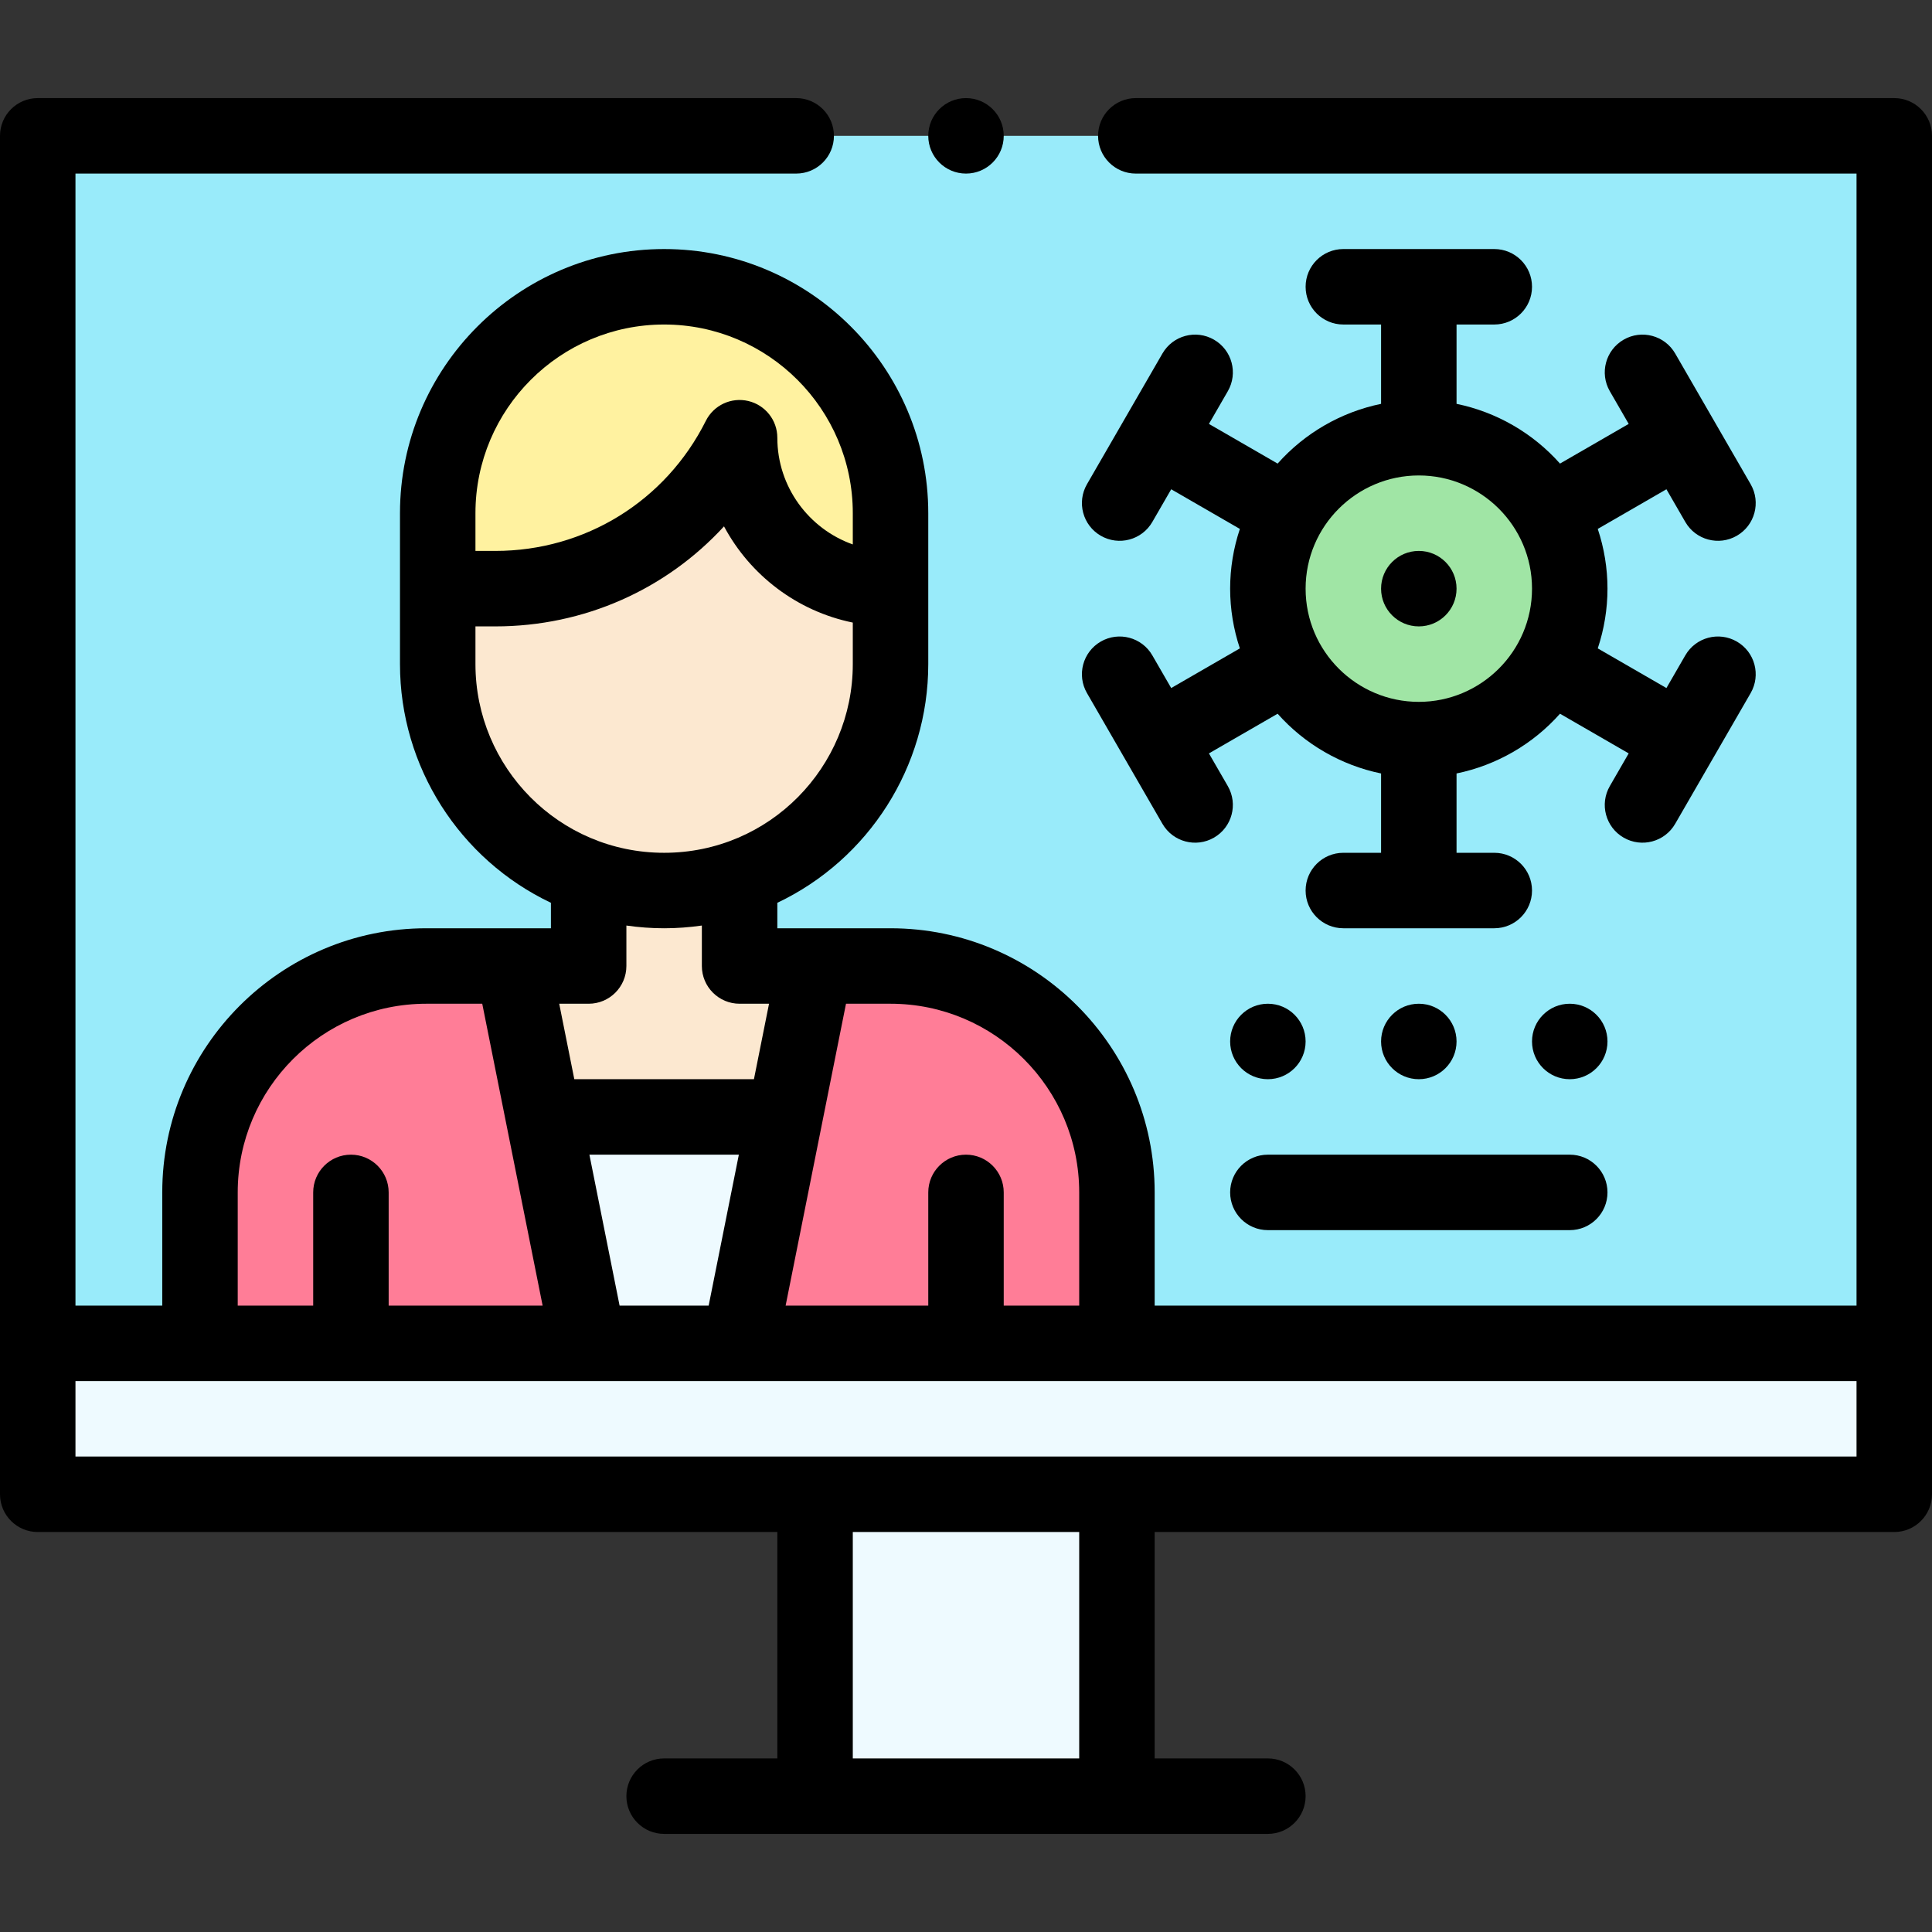 <svg id="Capa_1" enable-background="new 0 0 512 512" height="512" viewBox="0 0 512 512" width="512" xmlns="http://www.w3.org/2000/svg"><rect x="0" y="0" width="512" height="512" fill="#333333" stroke="none"/><g><g><path d="m10 36h492v320h-492z" fill="#99ebfa"/><path d="m176 76c-33.14 0-60 26.86-60 60v20h120v-20c0-33.14-26.86-60-60-60z" fill="#fff2a0"/><path d="m416 156c0 22.047-17.875 40-40 40-22.132 0-40-17.959-40-40 0-22.047 17.875-40 40-40 22.132 0 40 17.959 40 40z" fill="#a0e5a5"/><path d="m196 356c6.677-33.385 13.324-66.619 20-100h20c33.14 0 60 26.86 60 60v40c-31.45 0-68.003 0-100 0z" fill="#ff7d97"/><path d="m196 116c-12.26 24.51-37.31 40-64.72 40h-15.28v20.01c0 26.12 16.7 48.34 40 56.58v23.41h-20l8 40h64l8-40h-20v-23.41c23.31-8.24 40-30.46 40-56.59v-20c-22.09 0-40-17.91-40-40z" fill="#fce8d0"/><path d="m196 356 12-60h-64l12 60c-35.394 0-110.565 0-146 0v40h206v80h80v-80h206v-40c-32.8 0-273.057 0-306 0z" fill="#eefaff"/><path d="m53 356v-40c0-33.14 26.86-60 60-60h23c6.676 33.381 13.323 66.615 20 100-23.328 0-80.219 0-103 0z" fill="#ff7d97"/></g><g><circle cx="416" cy="276" r="10"/><circle cx="376" cy="156" r="10"/><circle cx="376" cy="276" r="10"/><circle cx="336" cy="276" r="10"/><path d="m305.38 173.68c-2.762-4.782-8.876-6.421-13.66-3.66-4.783 2.762-6.422 8.877-3.66 13.66l20 34.641c2.771 4.798 8.891 6.414 13.66 3.66 4.783-2.762 6.422-8.877 3.66-13.66l-5.001-8.662 18.205-10.513c7.18 8.084 16.829 13.656 27.416 15.832v21.022h-10c-5.522 0-10 4.478-10 10s4.478 10 10 10h40c5.522 0 10-4.478 10-10s-4.478-10-10-10h-10v-21.023c10.587-2.176 20.237-7.748 27.417-15.832l18.204 10.514-5.001 8.662c-2.762 4.783-1.123 10.898 3.66 13.66 4.774 2.756 10.892 1.133 13.66-3.66l20-34.641c2.762-4.783 1.123-10.898-3.66-13.66-4.784-2.762-10.898-1.123-13.66 3.66l-5 8.659-18.197-10.509c1.694-5.084 2.577-10.431 2.577-15.83s-.883-10.746-2.576-15.83l18.197-10.509 5 8.659c2.771 4.798 8.891 6.414 13.66 3.66 4.783-2.762 6.422-8.877 3.66-13.66l-20-34.641c-2.761-4.781-8.877-6.422-13.66-3.66s-6.422 8.877-3.66 13.66l5.001 8.662-18.205 10.513c-7.18-8.084-16.829-13.656-27.416-15.832v-21.022h10c5.522 0 10-4.478 10-10s-4.478-10-10-10h-40c-5.522 0-10 4.478-10 10s4.478 10 10 10h10v21.023c-10.587 2.176-20.237 7.748-27.417 15.832l-18.204-10.514 5.001-8.662c2.762-4.783 1.123-10.898-3.66-13.66-4.784-2.762-10.898-1.123-13.66 3.66l-20 34.641c-2.762 4.783-1.123 10.898 3.66 13.66 4.774 2.756 10.892 1.133 13.66-3.66l5-8.659 18.197 10.509c-1.695 5.084-2.578 10.431-2.578 15.83s.883 10.746 2.576 15.83l-18.197 10.509zm70.62-47.68c16.439 0 30 13.347 30 30 0 16.641-13.55 30-30 30-16.439 0-30-13.347-30-30 0-16.641 13.55-30 30-30z"/><path d="m336 326h80c5.522 0 10-4.478 10-10s-4.478-10-10-10h-80c-5.522 0-10 4.478-10 10s4.478 10 10 10z"/><circle cx="256" cy="36" r="10"/><path d="m502 26h-201c-5.522 0-10 4.478-10 10s4.478 10 10 10h191v300h-186v-30c0-38.598-31.402-70-70-70-11.496 0-19.041 0-30 0v-6.747c24.188-11.483 40-36.061 40-63.253v-40c0-38.598-31.402-70-70-70s-70 31.402-70 70v40.01c0 27.181 15.811 51.755 40 63.242v6.748c-7.1 0-24.994 0-33 0-38.598 0-70 31.402-70 70v30h-23v-300h191c5.523 0 10-4.478 10-10s-4.477-10-10-10h-201c-5.523 0-10 4.478-10 10v360c0 5.522 4.477 10 10 10h196v60h-30c-5.523 0-10 4.478-10 10s4.477 10 10 10h160c5.522 0 10-4.478 10-10s-4.478-10-10-10h-30v-60h196c5.522 0 10-4.478 10-10v-360c0-5.522-4.478-10-10-10zm-216 290v30h-20v-30c0-5.522-4.478-10-10-10s-10 4.478-10 10v30h-37.802c1.961-9.804 11.211-56.054 16-80h11.802c27.57 0 50 22.43 50 50zm-121.802 30-8-40h39.604l-8 40zm1.802-90v-10.723c3.297.472 6.634.723 10 .723s6.703-.251 10-.723v10.723c0 5.522 4.477 10 10 10h7.802l-4 20h-47.604l-4-20h7.802c5.523 0 10-4.478 10-10zm10-170c27.57 0 50 22.43 50 50v8.28c-11.639-4.128-20-15.243-20-28.28 0-4.638-3.188-8.666-7.702-9.732-4.515-1.063-9.167 1.11-11.242 5.259-10.636 21.263-32.008 34.473-55.776 34.473h-5.28v-10c0-27.57 22.43-50 50-50zm-50 90.01v-10.01h5.28c23.517 0 45.257-9.79 60.59-26.509 6.913 12.932 19.347 22.484 34.13 25.498v11.011c0 27.274-22.064 50-50 50-27.872 0-50-22.662-50-49.99zm-63 139.99c0-27.57 22.43-50 50-50h14.802c4.791 23.954 14.037 70.184 16 80h-40.802v-30c0-5.522-4.477-10-10-10s-10 4.478-10 10v30h-20zm223 150h-60v-60h60zm-266-80v-20h472v20z"/></g></g></svg>